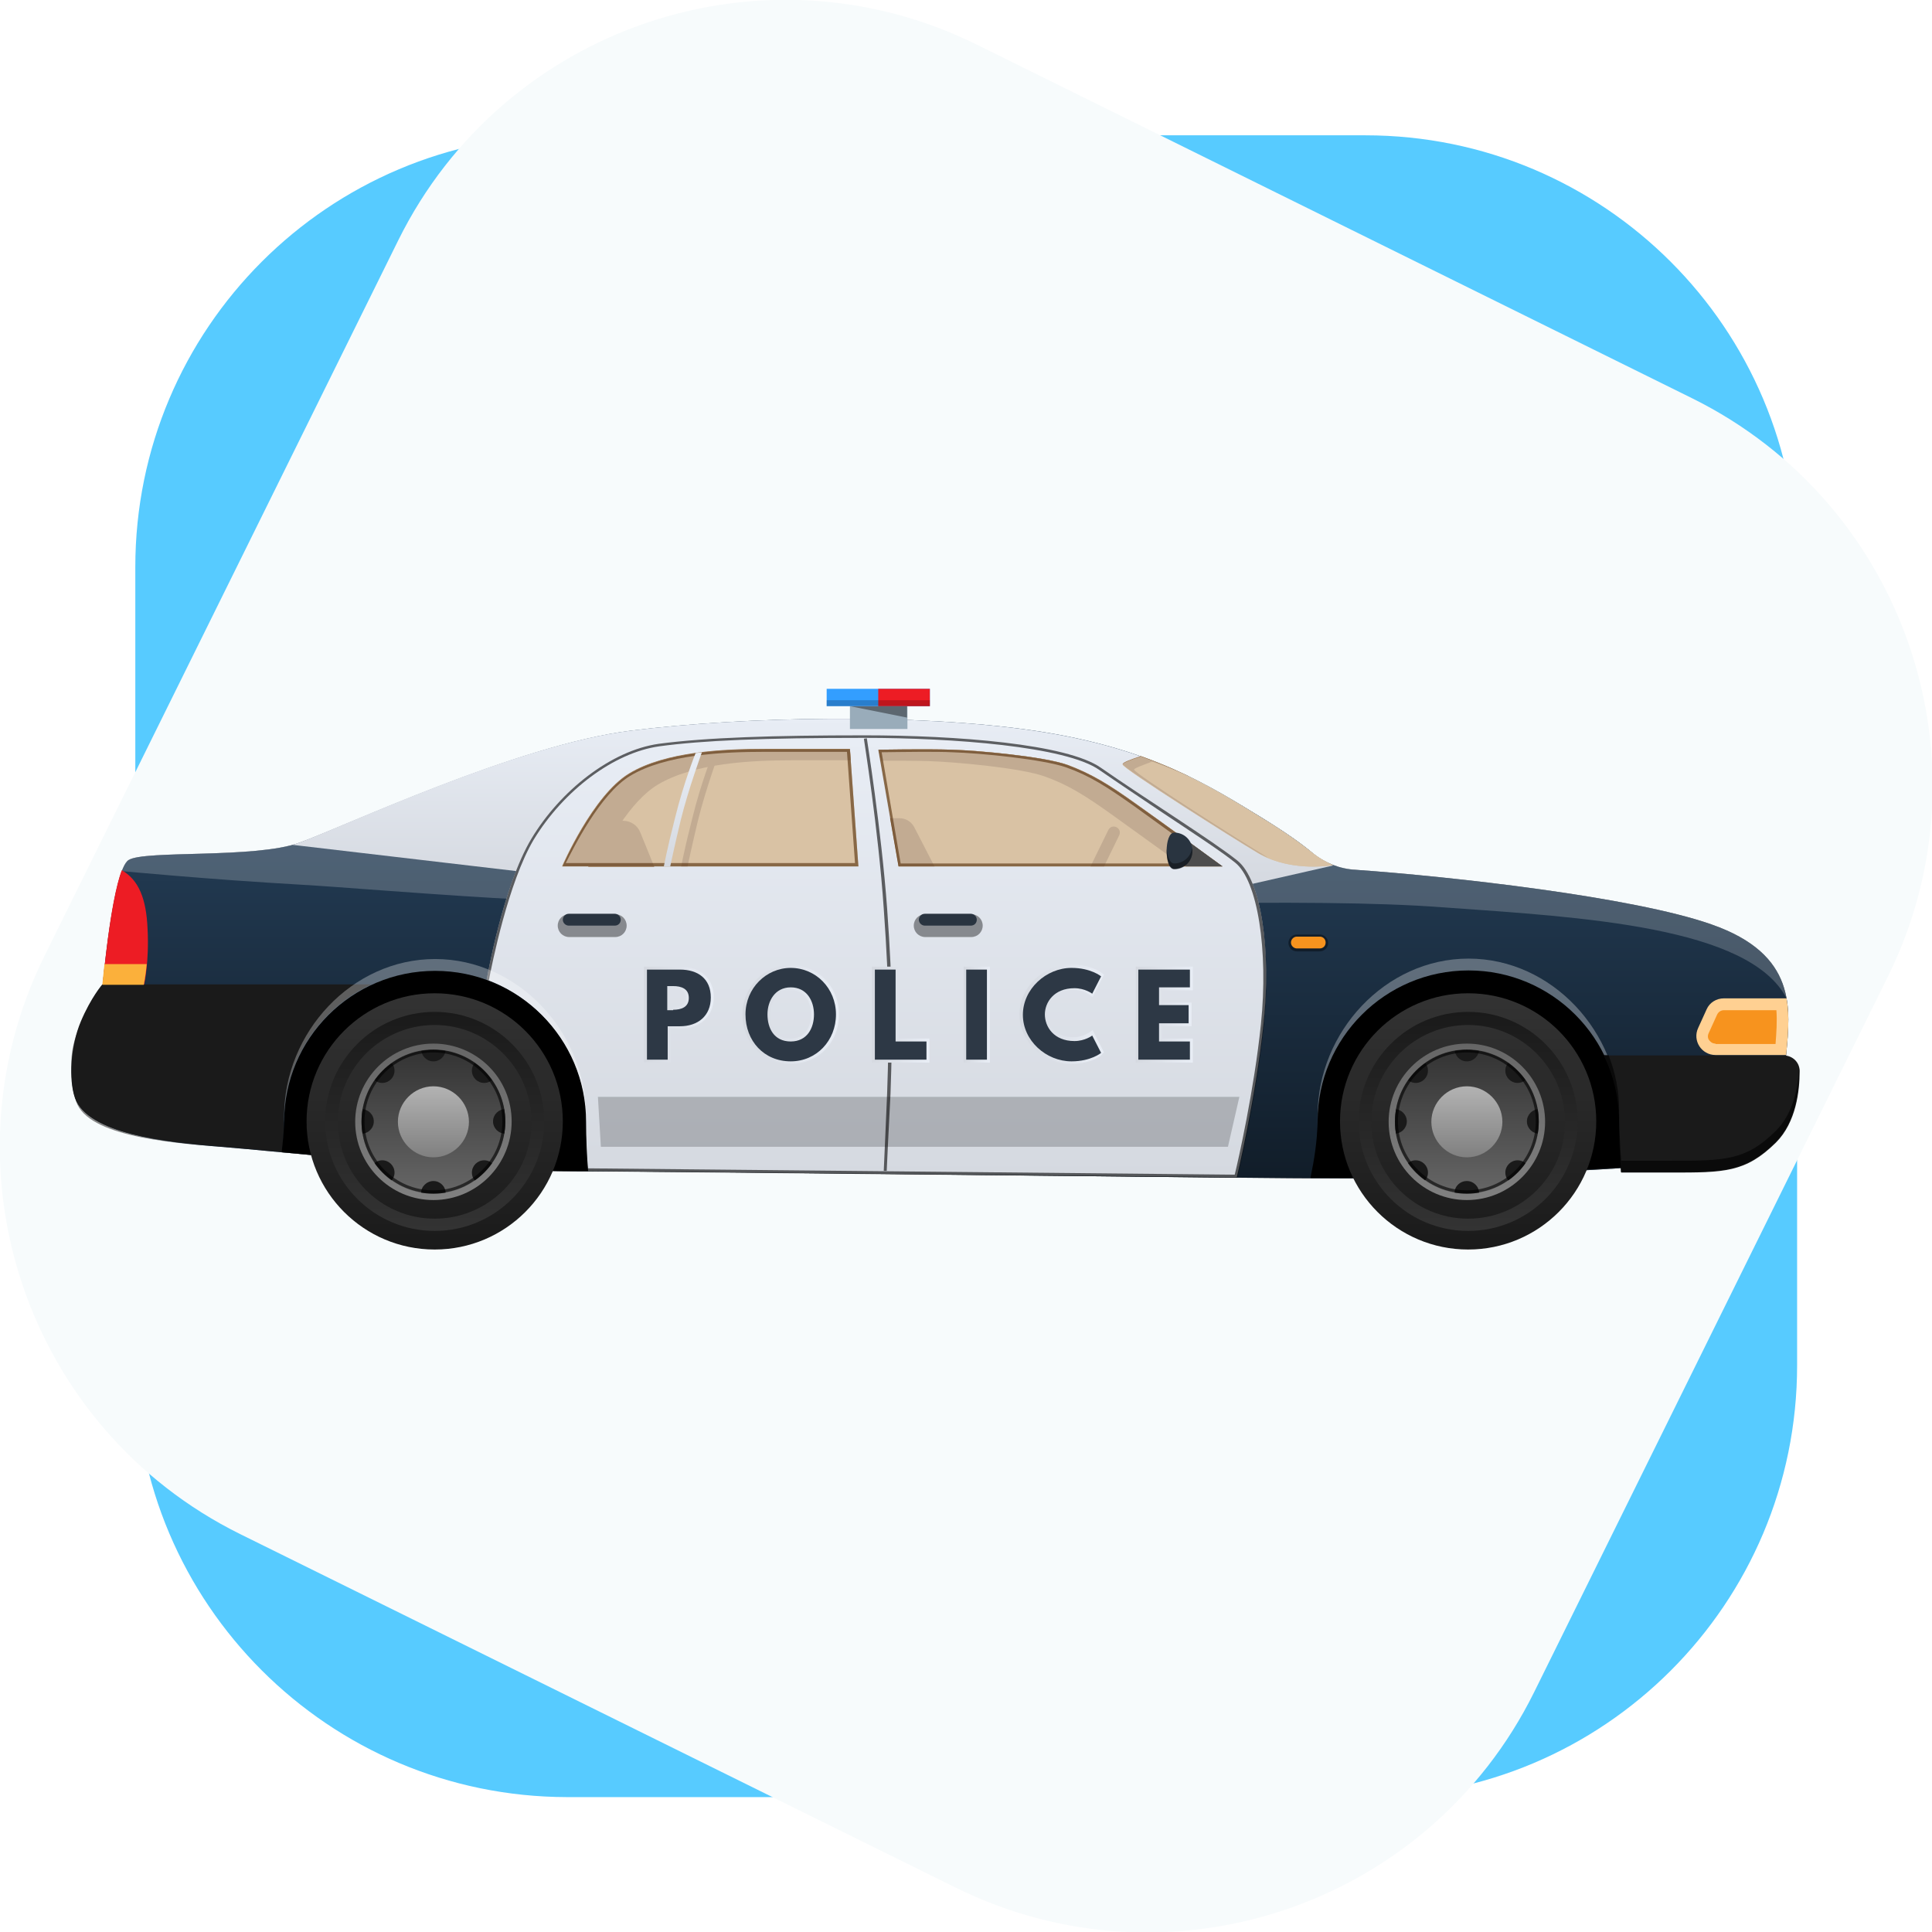 <?xml version="1.0" encoding="utf-8"?>
<!-- Generator: Adobe Illustrator 23.0.3, SVG Export Plug-In . SVG Version: 6.00 Build 0)  -->
<svg version="1.1" id="Layer_1" xmlns="http://www.w3.org/2000/svg" xmlns:xlink="http://www.w3.org/1999/xlink" x="0px" y="0px"
	 viewBox="0 0 456.9 456.9" style="enable-background:new 0 0 456.9 456.9;" xml:space="preserve">
<style type="text/css">
	.st0{fill:#57CBFF;}
	.st1{fill:#F7FBFC;}
	.st2{fill:url(#SVGID_1_);}
	.st3{fill:url(#SVGID_2_);}
	.st4{opacity:0.2;}
	.st5{fill:#FFFFFF;}
	.st6{fill:url(#SVGID_3_);}
	.st7{fill:url(#SVGID_4_);}
	.st8{opacity:0.3;fill:#FFFFFF;}
	.st9{fill:url(#SVGID_5_);}
	.st10{fill:url(#SVGID_6_);}
	.st11{fill:url(#SVGID_7_);}
	.st12{fill:url(#SVGID_8_);}
	.st13{fill:url(#SVGID_9_);}
	.st14{clip-path:url(#SVGID_10_);}
	.st15{fill:#1A1A1A;}
	.st16{opacity:0.6;}
	.st17{fill:#FFD092;}
	.st18{fill:#F7931E;}
	.st19{fill:#99ACBA;}
	.st20{opacity:0.4;}
	.st21{fill:#339EFF;}
	.st22{fill:#ED1C24;}
	.st23{fill:#BF9A67;}
	.st24{fill:#9A734A;}
	.st25{fill:url(#SVGID_13_);}
	.st26{fill:url(#SVGID_14_);}
	.st27{fill:url(#SVGID_15_);}
	.st28{fill:url(#SVGID_16_);}
	.st29{fill:url(#SVGID_17_);}
	.st30{clip-path:url(#SVGID_18_);}
	.st31{fill:#293440;}
	.st32{filter:url(#Adobe_OpacityMaskFilter);}
	.st33{filter:url(#Adobe_OpacityMaskFilter_1_);}
	.st34{mask:url(#SVGID_19_);fill:url(#SVGID_20_);}
	.st35{fill:url(#SVGID_21_);}
	.st36{fill:#512B06;}
	.st37{filter:url(#Adobe_OpacityMaskFilter_2_);}
	.st38{filter:url(#Adobe_OpacityMaskFilter_3_);}
	.st39{mask:url(#SVGID_22_);fill:url(#SVGID_23_);}
	.st40{fill:url(#SVGID_24_);}
	.st41{filter:url(#Adobe_OpacityMaskFilter_4_);}
	.st42{filter:url(#Adobe_OpacityMaskFilter_5_);}
	.st43{mask:url(#SVGID_25_);fill:url(#SVGID_26_);}
	.st44{fill:url(#SVGID_27_);}
	.st45{fill:url(#SVGID_28_);}
	.st46{fill:url(#SVGID_29_);}
	.st47{fill:url(#SVGID_30_);}
	.st48{fill:url(#SVGID_31_);}
	.st49{fill:url(#SVGID_32_);}
	.st50{fill:url(#SVGID_33_);}
	.st51{fill:url(#SVGID_34_);}
	.st52{fill:#2D3845;}
	.st53{fill:#FBB03B;}
	.st54{fill:#4D4D4D;}
</style>
<title>newiconeambulance</title>
<g>
	<g id="Isolation_Mode">
		<path class="st0" d="M134.1,32h188.8c56.4,0,102.1,45.7,102.1,102.1v188.8c0,56.4-45.7,102.1-102.1,102.1H134.1
			C77.7,424.9,32,379.2,32,322.9V134.1C32,77.7,77.7,32,134.1,32z"/>
		<path class="st1" d="M226,446.4L56.8,362.8c-50.5-25-71.2-86.2-46.3-136.7L94.2,56.8c25-50.5,86.2-71.2,136.7-46.3l169.3,83.7
			c50.5,25,71.2,86.2,46.3,136.7l-83.7,169.3C337.8,450.7,276.6,471.4,226,446.4z"/>
		<g>
			<linearGradient id="SVGID_1_" gradientUnits="userSpaceOnUse" x1="219.868" y1="278.642" x2="219.868" y2="169.935">
				<stop  offset="0" style="stop-color:#808080"/>
				<stop  offset="1" style="stop-color:#B3B3B3"/>
			</linearGradient>
			<path class="st2" d="M310.4,201.7c2.9,2.4,6.5,3.8,10.2,4c22.7,1.6,65.6,6.4,84.1,12.9c20.4,7.1,18.7,20,17.7,30.9
				c-1,10.9-5.1,22.7-17.3,24.8c-12.2,2-64.2,4.4-86.9,4.4c-22.7,0-153.1-1.7-181.4-1.7s-71.8-4.8-84.7-5.8
				c-12.9-1-32.6-2.7-34.3-11.5c-1.7-8.8-1-12.2,1.4-18s5.1-8.8,5.1-8.8s2.4-27.2,6.1-29.5c3.7-2.4,29.9-0.3,40.4-4.1
				c10.5-3.7,51.3-23.1,78.4-26.5c27.2-3.4,67.5-4.1,95.4,0c27.8,4.1,41.7,13.2,54,20.7C304.1,196.9,307.9,199.6,310.4,201.7z"/>
			<linearGradient id="SVGID_2_" gradientUnits="userSpaceOnUse" x1="219.903" y1="278.642" x2="219.903" y2="169.935">
				<stop  offset="0" style="stop-color:#111D29"/>
				<stop  offset="1" style="stop-color:#294663"/>
			</linearGradient>
			<path class="st3" d="M310.4,201.7c2.9,2.4,6.5,3.8,10.2,4c22.7,1.6,65.6,6.4,84.1,12.9c20.4,7.1,18.7,20,17.7,30.9
				c-1,10.9-5.1,22.7-17.3,24.8c-12.2,2-64.2,4.4-86.9,4.4c-22.7,0-153.1-1.7-181.4-1.7s-71.8-4.8-84.7-5.8
				c-12.9-1-31.3-3.1-34.3-11.5c-1.5-4.4-1-12.2,1.4-18s5.1-8.8,5.1-8.8s2.4-27.2,6.1-29.5c3.7-2.4,29.9-0.3,40.4-4.1
				c10.5-3.7,51.3-23.1,78.4-26.5c27.2-3.4,67.5-4.1,95.4,0c27.8,4.1,41.7,13.2,54,20.7C304.1,196.9,307.9,199.6,310.4,201.7z"/>
			<g class="st4">
				<path class="st5" d="M422.5,236.1L422.5,236.1c-1.2-6.8-5.4-13.2-17.8-17.5c-18.5-6.5-61.4-11.3-84.1-12.9
					c-3.7-0.3-7.3-1.7-10.2-4c-2.5-2-6.3-4.8-11.9-8.2c-12.2-7.5-26.1-16.6-54-20.7c-27.8-4.1-68.2-3.4-95.4,0
					c-27.2,3.4-67.9,22.7-78.4,26.5c-10.5,3.7-36.7,1.7-40.4,4.1c-0.6,0.4-1.1,1.3-1.6,2.6l0,0c0,0,21,2,42.1,3.2
					c21,1.2,60.4,5.4,121.7,5.4c61.2,0,116.6-2.5,149.1,0C374.1,216.9,413.7,219.1,422.5,236.1z"/>
			</g>
			<linearGradient id="SVGID_3_" gradientUnits="userSpaceOnUse" x1="192.268" y1="209.049" x2="192.268" y2="169.935">
				<stop  offset="0" style="stop-color:#D5D9E0"/>
				<stop  offset="1" style="stop-color:#E8EDF5"/>
			</linearGradient>
			<path class="st6" d="M310.4,201.7c-2.5-2-6.3-4.8-11.9-8.2c-12.2-7.5-26.1-16.6-54-20.7c-27.8-4.1-68.2-3.4-95.4,0
				c-27.2,3.4-67.9,22.7-78.4,26.5c-0.5,0.2-1,0.3-1.5,0.5l52.9,6.2l173.3,3.2l19.8-4.5l0,0C313.5,203.8,311.9,202.9,310.4,201.7z"
				/>
			<linearGradient id="SVGID_4_" gradientUnits="userSpaceOnUse" x1="207.37" y1="278.459" x2="207.37" y2="173.873">
				<stop  offset="0" style="stop-color:#D5D9E0"/>
				<stop  offset="1" style="stop-color:#E8EDF5"/>
			</linearGradient>
			<path class="st7" d="M292.6,203.5c-5.6-4.5-22.3-15-32.2-21.9c-8-5.7-34.4-7.7-55.9-7.7c-21.5,0-37.3,0.5-48.7,2
				c-11.3,1.6-23.3,11.1-30.1,22.4c-6.8,11.3-10.6,33.4-10.6,33.4l0,0c13.6,5,23.4,18.2,23.4,33.5c0,3.8,0.2,8.5,0.5,11.7
				c-0.9,0-1.7,0-2.4,0l155.9,1.5c0,0,4.5-18.8,6.3-36.2C300.7,225,298.3,208,292.6,203.5z"/>
			<path class="st8" d="M309.9,278.6c3.5,0,6.3,0,8.3,0c15.6,0,44.8-1.1,65.6-2.5c-0.5-2.8-0.8-7.6-0.8-12.3
				c0-19.7-16-37.1-35.7-37.1c-19.7,0-35.7,17.4-35.7,37.1C311.5,268.7,312.2,274.9,309.9,278.6z"/>
			<path d="M309.9,278.6c3.5,0,6.3,0,8.3,0c15.6,0,44.8-1.1,65.6-2.5c-0.5-2.8-0.8-6.2-0.8-10.9c0-19.7-16-35.7-35.7-35.7
				c-19.7,0-35.7,16-35.7,35.7C311.5,270,310.8,274.3,309.9,278.6z"/>
			<linearGradient id="SVGID_5_" gradientUnits="userSpaceOnUse" x1="347.223" y1="295.554" x2="347.223" y2="234.923">
				<stop  offset="0" style="stop-color:#1A1A1A"/>
				<stop  offset="1" style="stop-color:#333333"/>
			</linearGradient>
			<circle class="st9" cx="347.2" cy="265.2" r="30.3"/>
			<linearGradient id="SVGID_6_" gradientUnits="userSpaceOnUse" x1="347.223" y1="291.131" x2="347.223" y2="239.346">
				<stop  offset="0" style="stop-color:#333333"/>
				<stop  offset="1" style="stop-color:#1A1A1A"/>
			</linearGradient>
			<path class="st10" d="M347.2,239.3c-14.3,0-25.9,11.6-25.9,25.9c0,14.3,11.6,25.9,25.9,25.9c14.3,0,25.9-11.6,25.9-25.9
				C373.1,251,361.5,239.3,347.2,239.3z M347.2,288.2c-12.7,0-22.9-10.3-22.9-22.9c0-12.7,10.3-22.9,22.9-22.9
				c12.6,0,22.9,10.3,22.9,22.9C370.2,277.9,359.9,288.2,347.2,288.2z"/>
			<linearGradient id="SVGID_7_" gradientUnits="userSpaceOnUse" x1="346.877" y1="283.759" x2="346.877" y2="246.719">
				<stop  offset="0" style="stop-color:#808080"/>
				<stop  offset="1" style="stop-color:#666666"/>
			</linearGradient>
			<path class="st11" d="M346.9,283.8c-10.2,0-18.5-8.3-18.5-18.5c0-10.2,8.3-18.5,18.5-18.5c10.2,0,18.5,8.3,18.5,18.5
				C365.4,275.5,357.1,283.8,346.9,283.8z"/>
			<linearGradient id="SVGID_8_" gradientUnits="userSpaceOnUse" x1="346.877" y1="282.284" x2="346.877" y2="248.193">
				<stop  offset="0" style="stop-color:#666666"/>
				<stop  offset="1" style="stop-color:#333333"/>
			</linearGradient>
			<path class="st12" d="M346.9,282.3c-9.4,0-17-7.6-17-17c0-9.4,7.6-17,17-17c9.4,0,17,7.6,17,17
				C363.9,274.6,356.3,282.3,346.9,282.3z"/>
			<linearGradient id="SVGID_9_" gradientUnits="userSpaceOnUse" x1="346.878" y1="273.671" x2="346.878" y2="256.806">
				<stop  offset="0" style="stop-color:#808080"/>
				<stop  offset="1" style="stop-color:#B3B3B3"/>
			</linearGradient>
			<path class="st13" d="M346.9,273.7c-4.6,0-8.4-3.8-8.4-8.4c0-4.6,3.8-8.4,8.4-8.4c4.6,0,8.4,3.8,8.4,8.4
				C355.3,269.9,351.5,273.7,346.9,273.7z"/>
			<g>
				<defs>
					<path id="SVGID_12_" d="M346.9,282.3c-9.4,0-17-7.6-17-17c0-9.4,7.6-17,17-17c9.4,0,17,7.6,17,17
						C363.9,274.6,356.3,282.3,346.9,282.3z"/>
				</defs>
				<clipPath id="SVGID_10_">
					<use xlink:href="#SVGID_12_"  style="overflow:visible;"/>
				</clipPath>
				<g class="st14">
					<circle class="st15" cx="329.8" cy="265.2" r="2.9"/>
					<path class="st15" d="M366.9,265.2c0,1.6-1.3,2.9-2.9,2.9s-2.9-1.3-2.9-2.9c0-1.6,1.3-2.9,2.9-2.9S366.9,263.6,366.9,265.2z"/>
					<circle class="st15" cx="358.9" cy="253.2" r="2.9"/>
					<circle class="st15" cx="334.8" cy="277.3" r="2.9"/>
					<circle class="st15" cx="358.9" cy="277.3" r="2.9"/>
					<circle class="st15" cx="334.8" cy="253.2" r="2.9"/>
					<path class="st15" d="M346.9,279.3c1.6,0,2.9,1.3,2.9,2.9c0,1.6-1.3,2.9-2.9,2.9c-1.6,0-2.9-1.3-2.9-2.9
						C343.9,280.7,345.2,279.3,346.9,279.3z"/>
					<path class="st15" d="M346.9,245.2c1.6,0,2.9,1.3,2.9,2.9c0,1.6-1.3,2.9-2.9,2.9c-1.6,0-2.9-1.3-2.9-2.9
						C343.9,246.6,345.2,245.2,346.9,245.2z"/>
				</g>
			</g>
			<path class="st16" d="M346.9,248.2c-9.4,0-17,7.6-17,17c0,9.4,7.6,17,17,17c9.4,0,17-7.6,17-17
				C363.9,255.8,356.3,248.2,346.9,248.2z M346.9,281.5c-9,0-16.3-7.3-16.3-16.3c0-9,7.3-16.3,16.3-16.3c9,0,16.3,7.3,16.3,16.3
				C363.2,274.2,355.9,281.5,346.9,281.5z"/>
			<path class="st15" d="M421.8,249.6h-42.5c2.3,4.7,3.6,10.1,3.6,15.7c0,3.5,0.2,8.5,0.5,12c3.7,0,7.8,0,11.8,0
				c12.6,0,17.6,0,24.8-7.1c4.8-4.8,5.6-12.3,5.6-16.9C425.6,251.2,423.9,249.6,421.8,249.6z"/>
			<path class="st16" d="M420,267.4c-7.1,7.1-12.2,7.1-24.8,7.1c-4,0-8.1,0-11.8,0c-0.3-3.5-0.5-8.6-0.5-12c0-4.6-0.9-8.9-2.5-13
				h-1.2c2.3,4.7,3.6,10.1,3.6,15.7c0,3.5,0.2,8.5,0.5,12c3.7,0,7.8,0,11.8,0c12.6,0,17.6,0,24.8-7.1c4.8-4.8,5.6-12.3,5.6-16.9
				c0-0.2,0-0.5-0.1-0.7C425.3,257.1,424.1,263.3,420,267.4z"/>
			<path class="st15" d="M67.1,265.2c0-14.3,8.5-26.7,20.7-32.4H24.2c0,0-2.7,3.1-5.1,8.8s-2.9,13.6-1.4,18
				c3,8.5,21.4,10.5,34.3,11.5c3.2,0.3,8.3,0.7,14.7,1.3C67,270.2,67.1,267.3,67.1,265.2z"/>
			<path class="st17" d="M422.4,249.6C422.4,249.5,422.4,249.5,422.4,249.6c0.4-4.4,0.9-9,0.1-13.5h-14.8c-1.8,0-3.4,1-4.1,2.6
				l-2,4.4c-1.4,3,0.8,6.4,4.1,6.4H422.4z"/>
			<path class="st18" d="M405.7,246.8c-0.9,0-1.3-0.6-1.5-0.8c-0.2-0.2-0.5-0.9-0.1-1.7l2-4.4c0.3-0.6,0.9-1,1.6-1h12.4
				c0.2,2.6,0,5.3-0.2,8H405.7z"/>
			<rect x="201" y="167" class="st19" width="13.6" height="5.4"/>
			<polygon class="st20" points="214.5,169.7 201,167 214.5,167 			"/>
			<rect x="195.5" y="162.9" class="st21" width="24.4" height="4.1"/>
			<rect x="207.7" y="162.9" class="st22" width="12.2" height="4.1"/>
			<rect x="195.5" y="165.6" class="st4" width="24.4" height="1.4"/>
			<path class="st22" d="M28.8,205.8c-2.8,7.3-4.5,27-4.5,27h9.8c0,0,1.2-5.3,0.8-13.1C34.6,212.5,32.8,208.1,28.8,205.8z"/>
			<path class="st23" d="M310.4,201.7c-2.5-2-6.3-4.8-11.9-8.2c-7.8-4.8-16.3-10.2-28.7-14.6c-2.4,0.8-4.3,1.5-4.3,1.9
				c0,0.9,26,17.4,32.1,21c4.9,2.9,11.7,3.7,17.7,2.8C313.5,203.8,311.9,202.9,310.4,201.7z"/>
			<path class="st24" d="M268.2,182c0-0.3,1.9-1,4.3-1.9c4.2,1.5,8,3.1,11.4,4.8c-4.2-2.1-8.8-4.2-14.1-6.1
				c-2.4,0.8-4.3,1.5-4.3,1.9c0,0.9,26,17.4,32.1,21c0.8,0.5,1.6,0.8,2.4,1.2C293.5,199,268.2,182.9,268.2,182z"/>
			<path class="st23" d="M289.1,204.9c0,0-15.5-11.3-20.3-14.7c-6.7-4.8-10.7-7.2-16.3-9.3c-5.6-2-21-3.4-27.3-3.6
				c-6.3-0.2-17.4,0-17.4,0l4.8,27.6H289.1z"/>
			<path class="st24" d="M219.7,180c6.3,0.2,21.7,1.6,27.3,3.6s9.6,4.5,16.3,9.3c3.3,2.4,11.7,8.4,16.6,12h9.2
				c0,0-15.5-11.3-20.3-14.7c-6.7-4.8-10.7-7.2-16.3-9.3c-5.6-2-21-3.4-27.3-3.6c-6.3-0.2-17.4,0-17.4,0l0.5,2.6
				C211.8,179.9,216.4,179.9,219.7,180z"/>
			<path class="st23" d="M201,177.2l2,27.7h-70.1c0,0,7.2-16.7,15.8-21.9c8.6-5.2,22.4-5.8,32.1-5.8
				C190.5,177.2,201,177.2,201,177.2z"/>
			<path class="st24" d="M155.5,185.6c8.6-5.2,22.4-5.8,32.1-5.8c4.8,0,9.8,0,13.6,0l-0.2-2.7c0,0-10.4,0-20.1,0
				c-9.7,0-23.5,0.6-32.1,5.8c-8.6,5.2-15.8,21.9-15.8,21.9h8.1C143.3,199.9,149,189.5,155.5,185.6z"/>
			<g>
				<path class="st16" d="M209.7,276.9l-0.7,0c0-0.1,0.5-11,0.8-18.4c0.5-15.2,0.6-23.9-0.8-43.6c-1.3-19-4.7-40-4.7-40.2l0.7-0.1
					c0,0.2,3.4,21.3,4.8,40.3c1.4,19.7,1.3,28.5,0.8,43.7C210.2,266,209.7,276.8,209.7,276.9z"/>
			</g>
			<path class="st16" d="M292.6,203.5c-5.6-4.5-22.3-15-32.2-21.9c-8-5.7-34.4-7.7-55.9-7.7c-21.5,0-37.3,0.5-48.7,2
				c-11.3,1.6-23.3,11.1-30.1,22.4c-6.8,11.3-10.6,33.4-10.6,33.4l0,0c0.2,0.1,0.4,0.2,0.5,0.2c0.7-3.7,4.6-23.2,10.6-33.3
				c7.1-11.7,19-20.6,29.7-22.1c10.3-1.4,24.4-2,48.6-2c20.7,0,47.6,2,55.5,7.6c4.2,2.9,9.6,6.5,14.8,10c7.2,4.8,14.1,9.3,17.3,11.9
				c5.3,4.2,7.9,20.7,6.1,38.2c-1.6,15.5-5.4,32.4-6.2,35.6l-153-1.5c0,0.2,0,0.5,0.1,0.7c-0.9,0,153.5,1.5,153.5,1.5
				s4.5-18.8,6.3-36.2C300.7,225,298.3,208,292.6,203.5z"/>
			<path class="st8" d="M66.6,272.5c19,1.8,48.8,4.5,70.1,4.5c0.7,0,1.5,0,2.4,0c-0.3-3.2-0.5-9.3-0.5-13.1
				c0-19.7-16-37.1-35.7-37.1s-35.7,17.4-35.7,37.1C67.1,266.4,68.1,268.9,66.6,272.5z"/>
			<path d="M66.6,272.5c19,1.8,48.8,4.5,70.1,4.5c0.7,0,1.5,0,2.4,0c-0.3-3.2-0.5-7.9-0.5-11.7c0-19.7-16-35.7-35.7-35.7
				s-35.7,16-35.7,35.7C67.1,267.8,66.9,270.2,66.6,272.5z"/>
			<linearGradient id="SVGID_13_" gradientUnits="userSpaceOnUse" x1="102.838" y1="295.554" x2="102.838" y2="234.923">
				<stop  offset="0" style="stop-color:#1A1A1A"/>
				<stop  offset="1" style="stop-color:#333333"/>
			</linearGradient>
			<circle class="st25" cx="102.8" cy="265.2" r="30.3"/>
			<linearGradient id="SVGID_14_" gradientUnits="userSpaceOnUse" x1="102.838" y1="291.131" x2="102.838" y2="239.346">
				<stop  offset="0" style="stop-color:#333333"/>
				<stop  offset="1" style="stop-color:#1A1A1A"/>
			</linearGradient>
			<path class="st26" d="M102.8,239.3c-14.3,0-25.9,11.6-25.9,25.9c0,14.3,11.6,25.9,25.9,25.9s25.9-11.6,25.9-25.9
				C128.7,251,117.1,239.3,102.8,239.3z M102.8,288.2c-12.7,0-22.9-10.3-22.9-22.9c0-12.7,10.3-22.9,22.9-22.9
				c12.6,0,22.9,10.3,22.9,22.9C125.8,277.9,115.5,288.2,102.8,288.2z"/>
			<linearGradient id="SVGID_15_" gradientUnits="userSpaceOnUse" x1="102.492" y1="283.759" x2="102.492" y2="246.719">
				<stop  offset="0" style="stop-color:#808080"/>
				<stop  offset="1" style="stop-color:#666666"/>
			</linearGradient>
			<path class="st27" d="M102.5,283.8c-10.2,0-18.5-8.3-18.5-18.5c0-10.2,8.3-18.5,18.5-18.5S121,255,121,265.2
				C121,275.5,112.7,283.8,102.5,283.8z"/>
			<linearGradient id="SVGID_16_" gradientUnits="userSpaceOnUse" x1="102.492" y1="282.284" x2="102.492" y2="248.193">
				<stop  offset="0" style="stop-color:#666666"/>
				<stop  offset="1" style="stop-color:#333333"/>
			</linearGradient>
			<path class="st28" d="M102.5,282.3c-9.4,0-17-7.6-17-17c0-9.4,7.6-17,17-17s17,7.6,17,17C119.5,274.6,111.9,282.3,102.5,282.3z"
				/>
			<linearGradient id="SVGID_17_" gradientUnits="userSpaceOnUse" x1="102.492" y1="273.671" x2="102.492" y2="256.806">
				<stop  offset="0" style="stop-color:#808080"/>
				<stop  offset="1" style="stop-color:#B3B3B3"/>
			</linearGradient>
			<path class="st29" d="M102.5,273.7c-4.6,0-8.4-3.8-8.4-8.4c0-4.6,3.8-8.4,8.4-8.4c4.6,0,8.4,3.8,8.4,8.4
				C110.9,269.9,107.1,273.7,102.5,273.7z"/>
			<g>
				<defs>
					<path id="SVGID_11_" d="M102.5,282.3c-9.4,0-17-7.6-17-17c0-9.4,7.6-17,17-17s17,7.6,17,17
						C119.5,274.6,111.9,282.3,102.5,282.3z"/>
				</defs>
				<clipPath id="SVGID_18_">
					<use xlink:href="#SVGID_11_"  style="overflow:visible;"/>
				</clipPath>
				<g class="st30">
					<path class="st15" d="M88.4,265.2c0,1.6-1.3,2.9-2.9,2.9s-2.9-1.3-2.9-2.9c0-1.6,1.3-2.9,2.9-2.9S88.4,263.6,88.4,265.2z"/>
					<circle class="st15" cx="119.5" cy="265.2" r="2.9"/>
					<circle class="st15" cx="114.5" cy="253.2" r="2.9"/>
					<circle class="st15" cx="90.4" cy="277.3" r="2.9"/>
					<circle class="st15" cx="114.5" cy="277.3" r="2.9"/>
					<circle class="st15" cx="90.4" cy="253.2" r="2.9"/>
					<path class="st15" d="M102.5,279.3c1.6,0,2.9,1.3,2.9,2.9c0,1.6-1.3,2.9-2.9,2.9s-2.9-1.3-2.9-2.9
						C99.5,280.7,100.9,279.3,102.5,279.3z"/>
					<path class="st15" d="M102.5,245.2c1.6,0,2.9,1.3,2.9,2.9c0,1.6-1.3,2.9-2.9,2.9s-2.9-1.3-2.9-2.9
						C99.5,246.6,100.9,245.2,102.5,245.2z"/>
				</g>
			</g>
			<path class="st16" d="M102.5,248.2c-9.4,0-17,7.6-17,17c0,9.4,7.6,17,17,17s17-7.6,17-17C119.5,255.8,111.9,248.2,102.5,248.2z
				 M102.5,281.5c-9,0-16.3-7.3-16.3-16.3c0-9,7.3-16.3,16.3-16.3c9,0,16.3,7.3,16.3,16.3C118.8,274.2,111.5,281.5,102.5,281.5z"/>
			<path class="st24" d="M170.1,177.9c0,0-3.2,8.7-5,16c-1.4,5.8-2.5,11-2.5,11h-1.5c0,0,0.7-3.9,2.6-11.3
				c2.1-8.6,4.9-15.5,4.9-15.5L170.1,177.9z"/>
			<path class="st24" d="M154.7,204.9l-3.3-8.1c-0.7-1.7-2.3-2.7-4.1-2.7h-3.5l-4.7,10.9H154.7z"/>
			<path class="st24" d="M221,204.9l-4.8-9.3c-0.7-1.3-2-2.1-3.5-2.1h-2.2l2,11.4H221z"/>
			<path class="st24" d="M261.1,204.9l3.6-7.4c0.3-0.7,0.1-1.5-0.7-1.9c-0.7-0.3-1.5-0.1-1.9,0.7l-4.2,8.6H261.1z"/>
			<path class="st20" d="M218.8,221.6c-1.5,0-2.7-1.2-2.7-2.7c0-1.5,1.2-2.7,2.7-2.7h10.9c1.5,0,2.7,1.2,2.7,2.7
				c0,1.5-1.2,2.7-2.7,2.7H218.8z"/>
			<path class="st31" d="M229.6,218.9h-10.9c-0.7,0-1.4-0.6-1.4-1.4l0,0c0-0.7,0.6-1.4,1.4-1.4h10.9c0.7,0,1.4,0.6,1.4,1.4l0,0
				C231,218.3,230.4,218.9,229.6,218.9z"/>
			<path class="st20" d="M134.6,221.6c-1.5,0-2.7-1.2-2.7-2.7c0-1.5,1.2-2.7,2.7-2.7h10.9c1.5,0,2.7,1.2,2.7,2.7
				c0,1.5-1.2,2.7-2.7,2.7H134.6z"/>
			<path class="st31" d="M145.4,218.9h-10.9c-0.7,0-1.4-0.6-1.4-1.4l0,0c0-0.7,0.6-1.4,1.4-1.4h10.9c0.7,0,1.4,0.6,1.4,1.4l0,0
				C146.8,218.3,146.2,218.9,145.4,218.9z"/>
			<g class="st20">
				<defs>
					<filter id="Adobe_OpacityMaskFilter" filterUnits="userSpaceOnUse" x="132.8" y="177.2" width="70.1" height="27.7">
						<feFlood  style="flood-color:white;flood-opacity:1" result="back"/>
						<feBlend  in="SourceGraphic" in2="back" mode="normal"/>
					</filter>
				</defs>
				<mask maskUnits="userSpaceOnUse" x="132.8" y="177.2" width="70.1" height="27.7" id="SVGID_19_">
					<g class="st32">
						<defs>
							<filter id="Adobe_OpacityMaskFilter_1_" filterUnits="userSpaceOnUse" x="132.8" y="177.2" width="70.1" height="27.7">
								<feFlood  style="flood-color:white;flood-opacity:1" result="back"/>
								<feBlend  in="SourceGraphic" in2="back" mode="normal"/>
							</filter>
						</defs>
						<mask maskUnits="userSpaceOnUse" x="132.8" y="177.2" width="70.1" height="27.7" id="SVGID_19_">
							<g class="st33">
							</g>
						</mask>
						<linearGradient id="SVGID_20_" gradientUnits="userSpaceOnUse" x1="167.913" y1="204.872" x2="167.913" y2="177.167">
							<stop  offset="0" style="stop-color:#000000"/>
							<stop  offset="1" style="stop-color:#FFFFFF"/>
						</linearGradient>
						<path class="st34" d="M201,177.2l2,27.7h-70.1c0,0,7.2-16.7,15.8-21.9c8.6-5.2,22.4-5.8,32.1-5.8
							C190.5,177.2,201,177.2,201,177.2z"/>
					</g>
				</mask>
				<linearGradient id="SVGID_21_" gradientUnits="userSpaceOnUse" x1="167.913" y1="204.872" x2="167.913" y2="177.167">
					<stop  offset="0" style="stop-color:#FFFFFF"/>
					<stop  offset="1" style="stop-color:#FFFFFF"/>
				</linearGradient>
				<path class="st35" d="M201,177.2l2,27.7h-70.1c0,0,7.2-16.7,15.8-21.9c8.6-5.2,22.4-5.8,32.1-5.8
					C190.5,177.2,201,177.2,201,177.2z"/>
			</g>
			<g class="st16">
				<path class="st36" d="M201,177.2c0,0-10.4,0-20.1,0c-9.7,0-23.5,0.6-32.1,5.8c-8.6,5.2-15.8,21.9-15.8,21.9H203L201,177.2z
					 M149,183.5c8.4-5.1,22.2-5.7,31.8-5.7h19.5l1.9,26.3h-68.4C135.6,200.6,141.9,187.8,149,183.5z"/>
			</g>
			<g class="st20">
				<defs>
					<filter id="Adobe_OpacityMaskFilter_2_" filterUnits="userSpaceOnUse" x="265.4" y="178.8" width="49.8" height="26.1">
						<feFlood  style="flood-color:white;flood-opacity:1" result="back"/>
						<feBlend  in="SourceGraphic" in2="back" mode="normal"/>
					</filter>
				</defs>
				<mask maskUnits="userSpaceOnUse" x="265.4" y="178.8" width="49.8" height="26.1" id="SVGID_22_">
					<g class="st37">
						<defs>
							<filter id="Adobe_OpacityMaskFilter_3_" filterUnits="userSpaceOnUse" x="265.4" y="178.8" width="49.8" height="26.1">
								<feFlood  style="flood-color:white;flood-opacity:1" result="back"/>
								<feBlend  in="SourceGraphic" in2="back" mode="normal"/>
							</filter>
						</defs>
						<mask maskUnits="userSpaceOnUse" x="265.4" y="178.8" width="49.8" height="26.1" id="SVGID_22_">
							<g class="st38">
							</g>
						</mask>
						<linearGradient id="SVGID_23_" gradientUnits="userSpaceOnUse" x1="290.362" y1="204.872" x2="290.362" y2="178.809">
							<stop  offset="0" style="stop-color:#000000"/>
							<stop  offset="1" style="stop-color:#FFFFFF"/>
						</linearGradient>
						<path class="st39" d="M310.4,201.7c-2.5-2-6.3-4.8-11.9-8.2c-7.8-4.8-16.3-10.2-28.7-14.6c-2.4,0.8-4.3,1.5-4.3,1.9
							c0,0.9,26,17.4,32.1,21c4.9,2.9,11.7,3.7,17.7,2.8C313.5,203.8,311.9,202.9,310.4,201.7z"/>
					</g>
				</mask>
				<linearGradient id="SVGID_24_" gradientUnits="userSpaceOnUse" x1="290.362" y1="204.872" x2="290.362" y2="178.809">
					<stop  offset="0" style="stop-color:#FFFFFF"/>
					<stop  offset="1" style="stop-color:#FFFFFF"/>
				</linearGradient>
				<path class="st40" d="M310.4,201.7c-2.5-2-6.3-4.8-11.9-8.2c-7.8-4.8-16.3-10.2-28.7-14.6c-2.4,0.8-4.3,1.5-4.3,1.9
					c0,0.9,26,17.4,32.1,21c4.9,2.9,11.7,3.7,17.7,2.8C313.5,203.8,311.9,202.9,310.4,201.7z"/>
			</g>
			<g class="st20">
				<defs>
					<filter id="Adobe_OpacityMaskFilter_4_" filterUnits="userSpaceOnUse" x="207.7" y="177.2" width="81.3" height="27.7">
						<feFlood  style="flood-color:white;flood-opacity:1" result="back"/>
						<feBlend  in="SourceGraphic" in2="back" mode="normal"/>
					</filter>
				</defs>
				<mask maskUnits="userSpaceOnUse" x="207.7" y="177.2" width="81.3" height="27.7" id="SVGID_25_">
					<g class="st41">
						<defs>
							<filter id="Adobe_OpacityMaskFilter_5_" filterUnits="userSpaceOnUse" x="207.7" y="177.2" width="81.3" height="27.7">
								<feFlood  style="flood-color:white;flood-opacity:1" result="back"/>
								<feBlend  in="SourceGraphic" in2="back" mode="normal"/>
							</filter>
						</defs>
						<mask maskUnits="userSpaceOnUse" x="207.7" y="177.2" width="81.3" height="27.7" id="SVGID_25_">
							<g class="st42">
							</g>
						</mask>
						<linearGradient id="SVGID_26_" gradientUnits="userSpaceOnUse" x1="248.409" y1="204.872" x2="248.409" y2="177.167">
							<stop  offset="0" style="stop-color:#000000"/>
							<stop  offset="1" style="stop-color:#FFFFFF"/>
						</linearGradient>
						<path class="st43" d="M289.1,204.9c0,0-15.5-11.3-20.3-14.7c-6.7-4.8-10.7-7.2-16.3-9.3c-5.6-2-21-3.4-27.3-3.6
							c-6.3-0.2-17.4,0-17.4,0l4.8,27.6H289.1z"/>
					</g>
				</mask>
				<linearGradient id="SVGID_27_" gradientUnits="userSpaceOnUse" x1="248.409" y1="204.872" x2="248.409" y2="177.167">
					<stop  offset="0" style="stop-color:#FFFFFF"/>
					<stop  offset="1" style="stop-color:#FFFFFF"/>
				</linearGradient>
				<path class="st44" d="M289.1,204.9c0,0-15.5-11.3-20.3-14.7c-6.7-4.8-10.7-7.2-16.3-9.3c-5.6-2-21-3.4-27.3-3.6
					c-6.3-0.2-17.4,0-17.4,0l4.8,27.6H289.1z"/>
			</g>
			<linearGradient id="SVGID_28_" gradientUnits="userSpaceOnUse" x1="161.524" y1="204.872" x2="161.524" y2="177.883">
				<stop  offset="0" style="stop-color:#D5D9E0"/>
				<stop  offset="1" style="stop-color:#E8EDF5"/>
			</linearGradient>
			<path class="st45" d="M166,177.9c0,0-3.2,8.7-5,16c-1.4,5.8-2.5,11-2.5,11h-1.5c0,0,0.7-3.9,2.6-11.3c2.1-8.6,4.9-15.5,4.9-15.5
				L166,177.9z"/>
			<g class="st16">
				<path class="st36" d="M268.7,190.2c-6.7-4.8-10.7-7.2-16.3-9.3c-5.6-2-21-3.4-27.3-3.6c-6.3-0.2-17.4,0-17.4,0l4.8,27.6h76.6
					C289.1,204.9,273.6,193.6,268.7,190.2z M208.5,177.9c1.6,0,5.4-0.1,9.3-0.1c3,0,5.4,0,7.3,0.1c6.9,0.2,21.8,1.7,27.1,3.6
					c5.6,2,9.6,4.6,16.1,9.2c3.8,2.7,14.5,10.5,18.6,13.5h-73.9L208.5,177.9z"/>
			</g>
			<polygon class="st4" points="290.4,271.2 142.1,271.2 141.4,259.4 293.1,259.4 			"/>
			<g>
				<g>
					<linearGradient id="SVGID_29_" gradientUnits="userSpaceOnUse" x1="152.3" y1="239.923" x2="168.711" y2="239.923">
						<stop  offset="0" style="stop-color:#D5D9E0"/>
						<stop  offset="1" style="stop-color:#E8EDF5"/>
					</linearGradient>
					<path class="st46" d="M152.3,251.3v-22.7h8.5c4.9,0,8,2.8,8,7.2c0,4.5-3.2,7.5-8,7.5h-2.2v7.9H152.3z M159.2,238.1
						c2,0,3-0.7,3-2.1c0-0.5,0-2.2-3-2.2h-0.7v4.3H159.2z"/>
					<linearGradient id="SVGID_30_" gradientUnits="userSpaceOnUse" x1="175.593" y1="239.923" x2="198.408" y2="239.923">
						<stop  offset="0" style="stop-color:#D5D9E0"/>
						<stop  offset="1" style="stop-color:#E8EDF5"/>
					</linearGradient>
					<path class="st47" d="M187,251.6c-6.5,0-11.4-5-11.4-11.7c0-6.5,5.1-11.7,11.4-11.7c6.4,0,11.4,5.1,11.4,11.7
						C198.4,246.6,193.5,251.6,187,251.6z M187,234.2c-3.3,0-4.8,2.8-4.8,5.7c0,1.3,0.3,5.7,4.8,5.7c3.5,0,4.8-2.9,4.8-5.7
						C191.8,237.3,190.6,234.2,187,234.2z"/>
					<linearGradient id="SVGID_31_" gradientUnits="userSpaceOnUse" x1="206.247" y1="239.923" x2="219.792" y2="239.923">
						<stop  offset="0" style="stop-color:#D5D9E0"/>
						<stop  offset="1" style="stop-color:#E8EDF5"/>
					</linearGradient>
					<polygon class="st48" points="206.2,251.3 206.2,228.6 212.5,228.6 212.5,245.6 219.8,245.6 219.8,251.3 					"/>
					<linearGradient id="SVGID_32_" gradientUnits="userSpaceOnUse" x1="227.887" y1="239.923" x2="234.099" y2="239.923">
						<stop  offset="0" style="stop-color:#D5D9E0"/>
						<stop  offset="1" style="stop-color:#E8EDF5"/>
					</linearGradient>
					<rect x="227.9" y="228.6" class="st49" width="6.2" height="22.7"/>
					<linearGradient id="SVGID_33_" gradientUnits="userSpaceOnUse" x1="241.109" y1="239.923" x2="261.176" y2="239.923">
						<stop  offset="0" style="stop-color:#D5D9E0"/>
						<stop  offset="1" style="stop-color:#E8EDF5"/>
					</linearGradient>
					<path class="st50" d="M253.3,251.6c-6.6,0-12.2-5.3-12.2-11.7c0-6.4,5.6-11.8,12.2-11.8c4.8,0,7.3,2,7.4,2.1l0.4,0.3l-2.7,5.3
						l-0.7-0.5c0,0-1.6-1.2-3.8-1.2c-4.7,0-6.3,3.3-6.3,5.6c0,2.7,2,5.6,6.3,5.6c2.2,0,3.8-1.2,3.8-1.2l0.7-0.5l2.7,5.3l-0.4,0.3
						C260.7,249.6,258.1,251.6,253.3,251.6z"/>
					<linearGradient id="SVGID_34_" gradientUnits="userSpaceOnUse" x1="268.561" y1="239.923" x2="282.106" y2="239.923">
						<stop  offset="0" style="stop-color:#D5D9E0"/>
						<stop  offset="1" style="stop-color:#E8EDF5"/>
					</linearGradient>
					<polygon class="st51" points="268.6,251.3 268.6,228.6 282.1,228.6 282.1,234.2 274.8,234.2 274.8,237.1 281.8,237.1 
						281.8,242.7 274.8,242.7 274.8,245.6 282.1,245.6 282.1,251.3 					"/>
				</g>
				<g>
					<path class="st52" d="M160.8,229.3c4.2,0,7.3,2.1,7.3,6.6c0,4.4-3.1,6.8-7.3,6.8h-2.9v7.9H153v-21.3H160.8z M159.2,238.8
						c1.9,0,3.7-0.6,3.7-2.8c0-2.2-1.8-2.8-3.7-2.8h-1.4v5.7H159.2z"/>
					<path class="st52" d="M187,228.9c5.9,0,10.7,4.8,10.7,11c0,6.2-4.6,11.1-10.7,11.1c-6.3,0-10.7-4.8-10.7-11.1
						C176.3,233.7,181.2,228.9,187,228.9z M187,246.3c3.9,0,5.5-3.2,5.5-6.4c0-3.2-1.7-6.4-5.5-6.4c-3.7,0-5.5,3.2-5.5,6.4
						C181.5,243.1,183,246.3,187,246.3z"/>
					<path class="st52" d="M211.8,246.3h7.3v4.3h-12.2v-21.3h4.9V246.3z"/>
					<path class="st52" d="M233.4,250.6h-4.9v-21.3h4.9V250.6z"/>
					<path class="st52" d="M258.3,244.9l2.1,4.1c0,0-2.4,2-7,2c-6,0-11.5-4.9-11.5-11c0-6.1,5.5-11.1,11.5-11.1c4.6,0,7,2,7,2
						l-2.1,4.1c0,0-1.7-1.3-4.2-1.3c-4.9,0-7,3.4-7,6.2c0,2.9,2.1,6.3,7,6.3C256.6,246.2,258.3,244.9,258.3,244.9z"/>
					<path class="st52" d="M281.4,233.5h-7.3v4.2h7v4.3h-7v4.3h7.3v4.3h-12.2v-21.3h12.2V233.5z"/>
				</g>
			</g>
			<path class="st53" d="M24.7,228c-0.3,2.9-0.5,4.9-0.5,4.9h9.8c0,0,0.4-1.8,0.7-4.9H24.7z"/>
			<path class="st20" d="M306.7,225c-1.1,0-2-0.9-2-2c0-1.1,0.9-2,2-2h5.4c1.1,0,2,0.9,2,2c0,1.1-0.9,2-2,2H306.7z"/>
			<path class="st18" d="M312.1,224.3h-5.4c-0.7,0-1.4-0.6-1.4-1.4l0,0c0-0.7,0.6-1.4,1.4-1.4h5.4c0.8,0,1.4,0.6,1.4,1.4l0,0
				C313.5,223.7,312.9,224.3,312.1,224.3z"/>
			<polygon class="st54" points="289.1,204.9 280.9,198.9 280.4,204.9 			"/>
			<path class="st31" d="M282,201.2c0,2.4-1.9,4.3-4.3,4.3c-2.4,0-2.4-8.6,0-8.6C280.1,196.9,282,198.8,282,201.2z"/>
			<path class="st20" d="M277.7,204.2c-1.1,0-1.6-1.7-1.8-3.6c-0.1,2.4,0.4,5,1.8,5c2.4,0,4.3-1.9,4.3-4.3c0-0.2,0-0.5-0.1-0.7
				C281.6,202.6,279.9,204.2,277.7,204.2z"/>
		</g>
	</g>
</g>
</svg>
